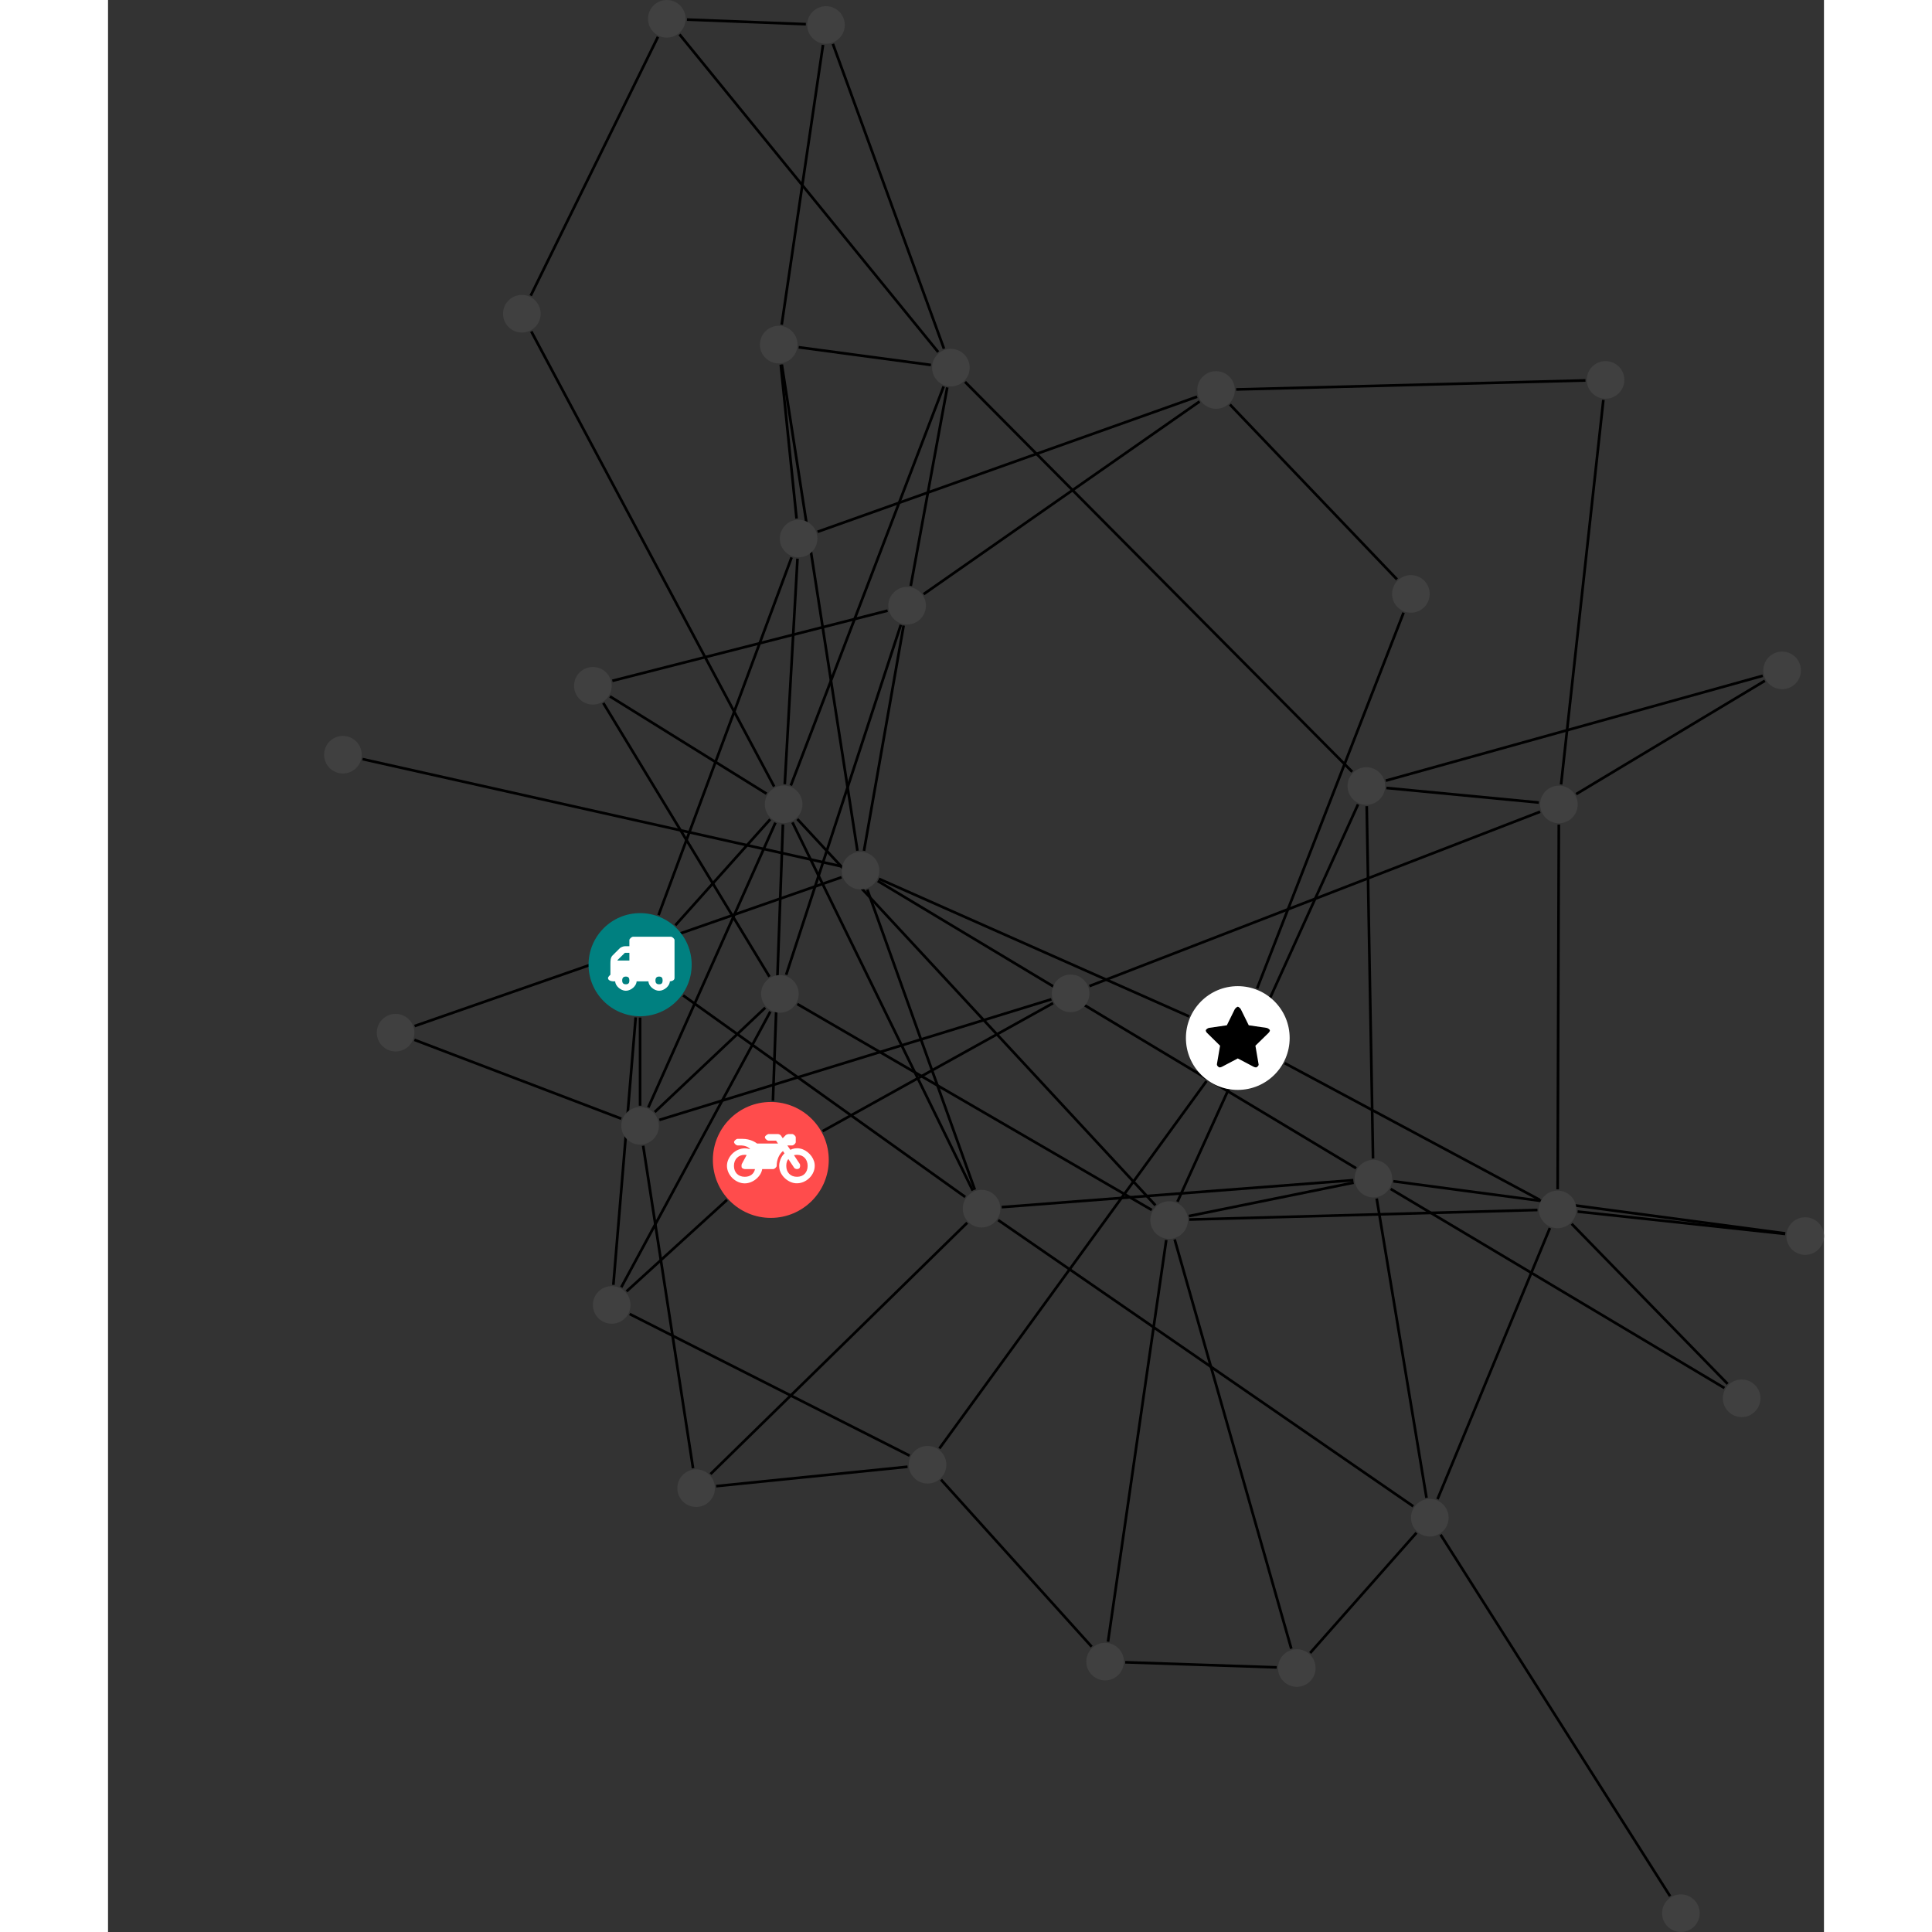<?xml version="1.0" encoding="UTF-8"?>
<svg xmlns="http://www.w3.org/2000/svg" xmlns:xlink="http://www.w3.org/1999/xlink" width="289.576pt" height="289.576pt" viewBox="-32.385 0.000 257.192 289.576" version="1.1">
<rect x="-32.385" y="0.000" width="257.192" height="289.576" fill="#333333" stroke="none"/>
<defs>
<g>
<symbol overflow="visible" id="glyph0-0">
<path style="stroke:none;" d="M 1.422 -0.75 L 1.422 -7.922 L 3.562 -7.922 L 3.562 -0.891 L 1.422 -0.891 Z M 0.625 0 L 4.531 0 L 4.531 -8.812 L 0.438 -8.812 L 0.438 0 Z M 0.625 0 "/>
</symbol>
<symbol overflow="visible" id="glyph0-1">
<path style="stroke:none;" d="M 3.375 -0.844 C 3.375 -0.453 3.234 -0.266 2.844 -0.266 C 2.469 -0.266 2.297 -0.453 2.297 -0.844 C 2.297 -1.219 2.469 -1.422 2.844 -1.422 C 3.234 -1.422 3.375 -1.219 3.375 -0.844 Z M 1.594 -3.688 L 1.594 -3.859 C 1.594 -3.875 1.578 -3.875 1.594 -3.891 L 2.688 -4.969 C 2.703 -5 2.656 -4.984 2.688 -4.984 L 3.375 -4.984 L 3.375 -3.828 L 1.594 -3.828 Z M 8.359 -0.844 C 8.359 -0.453 8.219 -0.266 7.828 -0.266 C 7.453 -0.266 7.281 -0.453 7.281 -0.844 C 7.281 -1.219 7.453 -1.422 7.828 -1.422 C 8.219 -1.422 8.359 -1.219 8.359 -0.844 Z M 10.141 -6.891 C 10.141 -7.094 9.812 -7.391 9.609 -7.391 L 3.922 -7.391 C 3.719 -7.391 3.375 -7.094 3.375 -6.891 L 3.375 -5.969 L 2.672 -5.969 C 2.469 -5.969 2.078 -5.812 1.938 -5.672 L 0.844 -4.578 C 0.531 -4.266 0.531 -3.734 0.531 -3.328 L 0.531 -1.688 C 0.516 -1.688 0.172 -1.391 0.172 -1.203 C 0.172 -0.781 0.781 -0.703 1.062 -0.703 L 1.25 -0.703 C 1.25 -0.047 2.062 0.703 2.844 0.703 C 3.641 0.703 4.453 -0.047 4.453 -0.703 L 6.234 -0.703 C 6.234 -0.047 7.047 0.703 7.828 0.703 C 8.625 0.703 9.438 -0.047 9.438 -0.703 C 9.547 -0.703 10.141 -0.781 10.141 -1.203 Z M 10.141 -6.891 "/>
</symbol>
<symbol overflow="visible" id="glyph0-2">
<path style="stroke:none;" d="M 12.969 -2.906 C 12.844 -3.984 11.859 -5.016 10.781 -5.219 C 10.234 -5.328 9.703 -5.219 9.328 -5.031 L 8.875 -5.688 L 9.609 -5.688 C 9.812 -5.688 10.141 -5.984 10.141 -6.188 L 10.141 -6.891 C 10.141 -7.094 9.812 -7.391 9.609 -7.391 L 9.047 -7.391 C 8.969 -7.391 8.734 -7.312 8.656 -7.25 L 8.188 -6.766 L 7.891 -7.203 C 7.828 -7.281 7.594 -7.391 7.484 -7.391 L 6.078 -7.391 C 5.906 -7.391 5.547 -7.125 5.516 -6.953 C 5.484 -6.734 5.828 -6.406 6.047 -6.406 L 7.188 -6.406 L 7.484 -5.969 L 4.344 -5.969 C 4.141 -6.125 3.375 -6.672 2.141 -6.672 L 1.422 -6.672 C 1.219 -6.672 0.891 -6.375 0.891 -6.188 C 0.891 -5.984 1.219 -5.688 1.422 -5.688 L 1.781 -5.688 C 2.484 -5.688 2.906 -5.516 3.281 -5.188 L 3.25 -5.141 C 3.078 -5.188 2.797 -5.25 2.5 -5.25 C 1.109 -5.25 -0.172 -4 -0.172 -2.625 C -0.172 -1.25 1.109 0 2.5 0 C 3.75 0 4.953 -1.062 5.109 -2.141 L 6.766 -2.141 C 6.969 -2.141 7.281 -2.438 7.281 -2.625 C 7.281 -3.609 7.688 -4.391 8.219 -4.844 L 8.453 -4.5 C 7.969 -4.062 7.578 -3.203 7.672 -2.359 C 7.781 -1.172 8.969 -0.094 10.141 -0.016 C 11.703 0.094 13.156 -1.344 12.969 -2.906 Z M 2.5 -0.984 C 1.516 -0.984 0.875 -1.641 0.875 -2.625 C 0.875 -3.594 1.516 -4.281 2.5 -4.281 C 2.672 -4.281 2.844 -4.234 2.781 -4.25 L 2.047 -2.891 C 2 -2.781 2 -2.469 2.047 -2.359 C 2.125 -2.25 2.375 -2.141 2.5 -2.141 L 4.031 -2.141 C 3.891 -1.453 3.344 -0.984 2.5 -0.984 Z M 10.328 -0.984 C 9.344 -0.984 8.719 -1.641 8.719 -2.625 C 8.719 -3.109 8.859 -3.469 9.031 -3.641 L 9.906 -2.328 C 9.969 -2.219 10.203 -2.141 10.328 -2.141 C 10.391 -2.141 10.594 -2.188 10.641 -2.234 C 10.812 -2.344 10.844 -2.75 10.734 -2.922 L 9.875 -4.219 C 9.859 -4.219 10.094 -4.281 10.328 -4.281 C 11.297 -4.281 11.922 -3.594 11.922 -2.625 C 11.922 -1.641 11.297 -0.984 10.328 -0.984 Z M 10.328 -0.984 "/>
</symbol>
<symbol overflow="visible" id="glyph0-3">
<path style="stroke:none;" d="M 9.438 -5.078 C 9.438 -5.25 9.078 -5.453 8.938 -5.469 L 6.266 -5.859 L 5.078 -8.266 C 5.031 -8.375 4.75 -8.641 4.625 -8.641 C 4.5 -8.641 4.234 -8.375 4.172 -8.266 L 2.984 -5.859 L 0.312 -5.469 C 0.172 -5.453 -0.172 -5.25 -0.172 -5.078 C -0.172 -4.969 -0.062 -4.781 0.016 -4.719 L 1.969 -2.797 L 1.5 -0.062 C 1.5 -0.016 1.5 0.016 1.5 0.047 C 1.5 0.203 1.75 0.453 1.906 0.453 C 1.984 0.453 2.188 0.406 2.25 0.359 L 4.625 -0.891 L 7 0.359 C 7.062 0.406 7.266 0.453 7.344 0.453 C 7.5 0.453 7.75 0.203 7.75 0.047 C 7.75 0.016 7.75 -0.016 7.734 -0.062 L 7.266 -2.797 L 9.234 -4.719 C 9.297 -4.781 9.438 -4.969 9.438 -5.078 Z M 9.438 -5.078 "/>
</symbol>
</g>
<clipPath id="clip1">
  <path d="M 161 224 L 208 224 L 208 289.574 L 161 289.574 Z M 161 224 "/>
</clipPath>
<clipPath id="clip2">
  <path d="M 182 175 L 224.809 175 L 224.809 191 L 182 191 Z M 182 175 "/>
</clipPath>
<clipPath id="clip3">
  <path d="M 154 171 L 224.809 171 L 224.809 191 L 154 191 Z M 154 171 "/>
</clipPath>
<clipPath id="clip4">
  <path d="M 200 283 L 207 283 L 207 289.574 L 200 289.574 Z M 200 283 "/>
</clipPath>
<clipPath id="clip5">
  <path d="M 219 182 L 224.809 182 L 224.809 189 L 219 189 Z M 219 182 "/>
</clipPath>
</defs>
<g id="surface1">
<path style="fill:none;stroke-width:0.399;stroke-linecap:butt;stroke-linejoin:miter;stroke:rgb(0%,0%,0%);stroke-opacity:1;stroke-miterlimit:10;" d="M -0.001 -7.928 L -0.001 -21.135 " transform="matrix(1,0,0,-1,47.364,144.592)"/>
<path style="fill:none;stroke-width:0.399;stroke-linecap:butt;stroke-linejoin:miter;stroke:rgb(0%,0%,0%);stroke-opacity:1;stroke-miterlimit:10;" d="M 5.288 5.908 L 19.499 21.787 " transform="matrix(1,0,0,-1,47.364,144.592)"/>
<path style="fill:none;stroke-width:0.399;stroke-linecap:butt;stroke-linejoin:miter;stroke:rgb(0%,0%,0%);stroke-opacity:1;stroke-miterlimit:10;" d="M -0.661 -7.9 L -4.009 -47.99 " transform="matrix(1,0,0,-1,47.364,144.592)"/>
<path style="fill:none;stroke-width:0.399;stroke-linecap:butt;stroke-linejoin:miter;stroke:rgb(0%,0%,0%);stroke-opacity:1;stroke-miterlimit:10;" d="M 6.452 -4.607 L 48.73 -34.814 " transform="matrix(1,0,0,-1,47.364,144.592)"/>
<path style="fill:none;stroke-width:0.399;stroke-linecap:butt;stroke-linejoin:miter;stroke:rgb(0%,0%,0%);stroke-opacity:1;stroke-miterlimit:10;" d="M 2.765 7.432 L 22.706 61.045 " transform="matrix(1,0,0,-1,47.364,144.592)"/>
<path style="fill:none;stroke-width:0.399;stroke-linecap:butt;stroke-linejoin:miter;stroke:rgb(0%,0%,0%);stroke-opacity:1;stroke-miterlimit:10;" d="M 35.796 12.873 L 82.292 -7.756 " transform="matrix(1,0,0,-1,47.364,144.592)"/>
<path style="fill:none;stroke-width:0.399;stroke-linecap:butt;stroke-linejoin:miter;stroke:rgb(0%,0%,0%);stroke-opacity:1;stroke-miterlimit:10;" d="M 30.187 13.104 L -33.798 -9.197 " transform="matrix(1,0,0,-1,47.364,144.592)"/>
<path style="fill:none;stroke-width:0.399;stroke-linecap:butt;stroke-linejoin:miter;stroke:rgb(0%,0%,0%);stroke-opacity:1;stroke-miterlimit:10;" d="M 30.093 14.756 L -41.602 30.815 " transform="matrix(1,0,0,-1,47.364,144.592)"/>
<path style="fill:none;stroke-width:0.399;stroke-linecap:butt;stroke-linejoin:miter;stroke:rgb(0%,0%,0%);stroke-opacity:1;stroke-miterlimit:10;" d="M 32.574 17.08 L 21.241 89.959 " transform="matrix(1,0,0,-1,47.364,144.592)"/>
<path style="fill:none;stroke-width:0.399;stroke-linecap:butt;stroke-linejoin:miter;stroke:rgb(0%,0%,0%);stroke-opacity:1;stroke-miterlimit:10;" d="M 35.624 12.545 L 107.32 -30.513 " transform="matrix(1,0,0,-1,47.364,144.592)"/>
<path style="fill:none;stroke-width:0.399;stroke-linecap:butt;stroke-linejoin:miter;stroke:rgb(0%,0%,0%);stroke-opacity:1;stroke-miterlimit:10;" d="M 33.558 17.069 L 39.499 50.838 " transform="matrix(1,0,0,-1,47.364,144.592)"/>
<path style="fill:none;stroke-width:0.399;stroke-linecap:butt;stroke-linejoin:miter;stroke:rgb(0%,0%,0%);stroke-opacity:1;stroke-miterlimit:10;" d="M 34.054 11.256 L 50.167 -33.724 " transform="matrix(1,0,0,-1,47.364,144.592)"/>
<path style="fill:none;stroke-width:0.399;stroke-linecap:butt;stroke-linejoin:miter;stroke:rgb(0%,0%,0%);stroke-opacity:1;stroke-miterlimit:10;" d="M 119.523 -80.103 L 136.363 -39.471 " transform="matrix(1,0,0,-1,47.364,144.592)"/>
<path style="fill:none;stroke-width:0.399;stroke-linecap:butt;stroke-linejoin:miter;stroke:rgb(0%,0%,0%);stroke-opacity:1;stroke-miterlimit:10;" d="M 117.87 -79.912 L 110.402 -35.045 " transform="matrix(1,0,0,-1,47.364,144.592)"/>
<path style="fill:none;stroke-width:0.399;stroke-linecap:butt;stroke-linejoin:miter;stroke:rgb(0%,0%,0%);stroke-opacity:1;stroke-miterlimit:10;" d="M 116.366 -85.15 L 100.429 -103.162 " transform="matrix(1,0,0,-1,47.364,144.592)"/>
<path style="fill:none;stroke-width:0.399;stroke-linecap:butt;stroke-linejoin:miter;stroke:rgb(0%,0%,0%);stroke-opacity:1;stroke-miterlimit:10;" d="M 115.882 -81.178 L 53.671 -38.279 " transform="matrix(1,0,0,-1,47.364,144.592)"/>
<g clip-path="url(#clip1)" clip-rule="nonzero">
<path style="fill:none;stroke-width:0.399;stroke-linecap:butt;stroke-linejoin:miter;stroke:rgb(0%,0%,0%);stroke-opacity:1;stroke-miterlimit:10;" d="M 119.984 -85.435 L 154.382 -139.619 " transform="matrix(1,0,0,-1,47.364,144.592)"/>
</g>
<path style="fill:none;stroke-width:0.399;stroke-linecap:butt;stroke-linejoin:miter;stroke:rgb(0%,0%,0%);stroke-opacity:1;stroke-miterlimit:10;" d="M 19.909 -20.385 L 21.406 21.022 " transform="matrix(1,0,0,-1,47.364,144.592)"/>
<path style="fill:none;stroke-width:0.399;stroke-linecap:butt;stroke-linejoin:miter;stroke:rgb(0%,0%,0%);stroke-opacity:1;stroke-miterlimit:10;" d="M 13.023 -35.252 L -2.028 -48.963 " transform="matrix(1,0,0,-1,47.364,144.592)"/>
<path style="fill:none;stroke-width:0.399;stroke-linecap:butt;stroke-linejoin:miter;stroke:rgb(0%,0%,0%);stroke-opacity:1;stroke-miterlimit:10;" d="M 27.359 -24.947 L 61.894 -5.763 " transform="matrix(1,0,0,-1,47.364,144.592)"/>
<path style="fill:none;stroke-width:0.399;stroke-linecap:butt;stroke-linejoin:miter;stroke:rgb(0%,0%,0%);stroke-opacity:1;stroke-miterlimit:10;" d="M -16.305 94.904 L 20.093 26.701 " transform="matrix(1,0,0,-1,47.364,144.592)"/>
<path style="fill:none;stroke-width:0.399;stroke-linecap:butt;stroke-linejoin:miter;stroke:rgb(0%,0%,0%);stroke-opacity:1;stroke-miterlimit:10;" d="M -16.395 100.276 L 2.675 139.069 " transform="matrix(1,0,0,-1,47.364,144.592)"/>
<path style="fill:none;stroke-width:0.399;stroke-linecap:butt;stroke-linejoin:miter;stroke:rgb(0%,0%,0%);stroke-opacity:1;stroke-miterlimit:10;" d="M 134.859 -35.256 L 96.613 -14.76 " transform="matrix(1,0,0,-1,47.364,144.592)"/>
<path style="fill:none;stroke-width:0.399;stroke-linecap:butt;stroke-linejoin:miter;stroke:rgb(0%,0%,0%);stroke-opacity:1;stroke-miterlimit:10;" d="M 139.624 -38.842 L 163.003 -62.83 " transform="matrix(1,0,0,-1,47.364,144.592)"/>
<path style="fill:none;stroke-width:0.399;stroke-linecap:butt;stroke-linejoin:miter;stroke:rgb(0%,0%,0%);stroke-opacity:1;stroke-miterlimit:10;" d="M 134.499 -36.763 L 82.312 -38.197 " transform="matrix(1,0,0,-1,47.364,144.592)"/>
<g clip-path="url(#clip2)" clip-rule="nonzero">
<path style="fill:none;stroke-width:0.399;stroke-linecap:butt;stroke-linejoin:miter;stroke:rgb(0%,0%,0%);stroke-opacity:1;stroke-miterlimit:10;" d="M 140.519 -37.006 L 171.628 -40.353 " transform="matrix(1,0,0,-1,47.364,144.592)"/>
</g>
<path style="fill:none;stroke-width:0.399;stroke-linecap:butt;stroke-linejoin:miter;stroke:rgb(0%,0%,0%);stroke-opacity:1;stroke-miterlimit:10;" d="M 137.527 -33.666 L 137.702 20.998 " transform="matrix(1,0,0,-1,47.364,144.592)"/>
<path style="fill:none;stroke-width:0.399;stroke-linecap:butt;stroke-linejoin:miter;stroke:rgb(0%,0%,0%);stroke-opacity:1;stroke-miterlimit:10;" d="M -2.821 -23.08 L -33.829 -11.263 " transform="matrix(1,0,0,-1,47.364,144.592)"/>
<path style="fill:none;stroke-width:0.399;stroke-linecap:butt;stroke-linejoin:miter;stroke:rgb(0%,0%,0%);stroke-opacity:1;stroke-miterlimit:10;" d="M 0.46 -27.135 L 7.937 -75.478 " transform="matrix(1,0,0,-1,47.364,144.592)"/>
<path style="fill:none;stroke-width:0.399;stroke-linecap:butt;stroke-linejoin:miter;stroke:rgb(0%,0%,0%);stroke-opacity:1;stroke-miterlimit:10;" d="M 1.23 -21.396 L 20.284 21.283 " transform="matrix(1,0,0,-1,47.364,144.592)"/>
<path style="fill:none;stroke-width:0.399;stroke-linecap:butt;stroke-linejoin:miter;stroke:rgb(0%,0%,0%);stroke-opacity:1;stroke-miterlimit:10;" d="M 2.886 -23.267 L 61.648 -5.185 " transform="matrix(1,0,0,-1,47.364,144.592)"/>
<path style="fill:none;stroke-width:0.399;stroke-linecap:butt;stroke-linejoin:miter;stroke:rgb(0%,0%,0%);stroke-opacity:1;stroke-miterlimit:10;" d="M 2.195 -22.084 L 18.757 -6.451 " transform="matrix(1,0,0,-1,47.364,144.592)"/>
<path style="fill:none;stroke-width:0.399;stroke-linecap:butt;stroke-linejoin:miter;stroke:rgb(0%,0%,0%);stroke-opacity:1;stroke-miterlimit:10;" d="M 92.48 -3.56 L 114.433 52.764 " transform="matrix(1,0,0,-1,47.364,144.592)"/>
<path style="fill:none;stroke-width:0.399;stroke-linecap:butt;stroke-linejoin:miter;stroke:rgb(0%,0%,0%);stroke-opacity:1;stroke-miterlimit:10;" d="M 84.894 -17.443 L 44.859 -72.51 " transform="matrix(1,0,0,-1,47.364,144.592)"/>
<path style="fill:none;stroke-width:0.399;stroke-linecap:butt;stroke-linejoin:miter;stroke:rgb(0%,0%,0%);stroke-opacity:1;stroke-miterlimit:10;" d="M -4.52 40.213 L 18.948 25.631 " transform="matrix(1,0,0,-1,47.364,144.592)"/>
<path style="fill:none;stroke-width:0.399;stroke-linecap:butt;stroke-linejoin:miter;stroke:rgb(0%,0%,0%);stroke-opacity:1;stroke-miterlimit:10;" d="M -4.157 42.549 L 37.097 53.065 " transform="matrix(1,0,0,-1,47.364,144.592)"/>
<path style="fill:none;stroke-width:0.399;stroke-linecap:butt;stroke-linejoin:miter;stroke:rgb(0%,0%,0%);stroke-opacity:1;stroke-miterlimit:10;" d="M -5.516 39.225 L 19.386 -1.799 " transform="matrix(1,0,0,-1,47.364,144.592)"/>
<path style="fill:none;stroke-width:0.399;stroke-linecap:butt;stroke-linejoin:miter;stroke:rgb(0%,0%,0%);stroke-opacity:1;stroke-miterlimit:10;" d="M 10.554 -76.349 L 49.031 -38.678 " transform="matrix(1,0,0,-1,47.364,144.592)"/>
<path style="fill:none;stroke-width:0.399;stroke-linecap:butt;stroke-linejoin:miter;stroke:rgb(0%,0%,0%);stroke-opacity:1;stroke-miterlimit:10;" d="M 11.402 -78.158 L 40.085 -75.252 " transform="matrix(1,0,0,-1,47.364,144.592)"/>
<path style="fill:none;stroke-width:0.399;stroke-linecap:butt;stroke-linejoin:miter;stroke:rgb(0%,0%,0%);stroke-opacity:1;stroke-miterlimit:10;" d="M 89.343 86.221 L 141.691 87.572 " transform="matrix(1,0,0,-1,47.364,144.592)"/>
<path style="fill:none;stroke-width:0.399;stroke-linecap:butt;stroke-linejoin:miter;stroke:rgb(0%,0%,0%);stroke-opacity:1;stroke-miterlimit:10;" d="M 88.409 83.959 L 113.445 57.756 " transform="matrix(1,0,0,-1,47.364,144.592)"/>
<path style="fill:none;stroke-width:0.399;stroke-linecap:butt;stroke-linejoin:miter;stroke:rgb(0%,0%,0%);stroke-opacity:1;stroke-miterlimit:10;" d="M 83.855 84.416 L 42.495 55.537 " transform="matrix(1,0,0,-1,47.364,144.592)"/>
<path style="fill:none;stroke-width:0.399;stroke-linecap:butt;stroke-linejoin:miter;stroke:rgb(0%,0%,0%);stroke-opacity:1;stroke-miterlimit:10;" d="M 83.484 85.131 L 26.601 64.885 " transform="matrix(1,0,0,-1,47.364,144.592)"/>
<path style="fill:none;stroke-width:0.399;stroke-linecap:butt;stroke-linejoin:miter;stroke:rgb(0%,0%,0%);stroke-opacity:1;stroke-miterlimit:10;" d="M 106.73 28.916 L 48.706 87.35 " transform="matrix(1,0,0,-1,47.364,144.592)"/>
<path style="fill:none;stroke-width:0.399;stroke-linecap:butt;stroke-linejoin:miter;stroke:rgb(0%,0%,0%);stroke-opacity:1;stroke-miterlimit:10;" d="M 107.609 24.029 L 80.542 -35.529 " transform="matrix(1,0,0,-1,47.364,144.592)"/>
<path style="fill:none;stroke-width:0.399;stroke-linecap:butt;stroke-linejoin:miter;stroke:rgb(0%,0%,0%);stroke-opacity:1;stroke-miterlimit:10;" d="M 108.909 23.76 L 109.855 -29.049 " transform="matrix(1,0,0,-1,47.364,144.592)"/>
<path style="fill:none;stroke-width:0.399;stroke-linecap:butt;stroke-linejoin:miter;stroke:rgb(0%,0%,0%);stroke-opacity:1;stroke-miterlimit:10;" d="M 111.863 26.49 L 134.71 24.303 " transform="matrix(1,0,0,-1,47.364,144.592)"/>
<path style="fill:none;stroke-width:0.399;stroke-linecap:butt;stroke-linejoin:miter;stroke:rgb(0%,0%,0%);stroke-opacity:1;stroke-miterlimit:10;" d="M 111.765 27.584 L 168.265 43.303 " transform="matrix(1,0,0,-1,47.364,144.592)"/>
<path style="fill:none;stroke-width:0.399;stroke-linecap:butt;stroke-linejoin:miter;stroke:rgb(0%,0%,0%);stroke-opacity:1;stroke-miterlimit:10;" d="M 22.593 26.858 L 45.499 86.67 " transform="matrix(1,0,0,-1,47.364,144.592)"/>
<path style="fill:none;stroke-width:0.399;stroke-linecap:butt;stroke-linejoin:miter;stroke:rgb(0%,0%,0%);stroke-opacity:1;stroke-miterlimit:10;" d="M 23.566 21.826 L 77.241 -36.064 " transform="matrix(1,0,0,-1,47.364,144.592)"/>
<path style="fill:none;stroke-width:0.399;stroke-linecap:butt;stroke-linejoin:miter;stroke:rgb(0%,0%,0%);stroke-opacity:1;stroke-miterlimit:10;" d="M 22.839 21.326 L 49.859 -33.857 " transform="matrix(1,0,0,-1,47.364,144.592)"/>
<path style="fill:none;stroke-width:0.399;stroke-linecap:butt;stroke-linejoin:miter;stroke:rgb(0%,0%,0%);stroke-opacity:1;stroke-miterlimit:10;" d="M 21.683 27.049 L 23.589 60.862 " transform="matrix(1,0,0,-1,47.364,144.592)"/>
<path style="fill:none;stroke-width:0.399;stroke-linecap:butt;stroke-linejoin:miter;stroke:rgb(0%,0%,0%);stroke-opacity:1;stroke-miterlimit:10;" d="M 144.378 84.651 L 138.042 27.014 " transform="matrix(1,0,0,-1,47.364,144.592)"/>
<path style="fill:none;stroke-width:0.399;stroke-linecap:butt;stroke-linejoin:miter;stroke:rgb(0%,0%,0%);stroke-opacity:1;stroke-miterlimit:10;" d="M 43.589 89.889 L 23.769 92.541 " transform="matrix(1,0,0,-1,47.364,144.592)"/>
<path style="fill:none;stroke-width:0.399;stroke-linecap:butt;stroke-linejoin:miter;stroke:rgb(0%,0%,0%);stroke-opacity:1;stroke-miterlimit:10;" d="M 46.034 86.522 L 40.566 56.776 " transform="matrix(1,0,0,-1,47.364,144.592)"/>
<path style="fill:none;stroke-width:0.399;stroke-linecap:butt;stroke-linejoin:miter;stroke:rgb(0%,0%,0%);stroke-opacity:1;stroke-miterlimit:10;" d="M 45.546 92.326 L 28.894 138.014 " transform="matrix(1,0,0,-1,47.364,144.592)"/>
<path style="fill:none;stroke-width:0.399;stroke-linecap:butt;stroke-linejoin:miter;stroke:rgb(0%,0%,0%);stroke-opacity:1;stroke-miterlimit:10;" d="M 44.675 91.83 L 5.909 139.436 " transform="matrix(1,0,0,-1,47.364,144.592)"/>
<path style="fill:none;stroke-width:0.399;stroke-linecap:butt;stroke-linejoin:miter;stroke:rgb(0%,0%,0%);stroke-opacity:1;stroke-miterlimit:10;" d="M 162.519 -63.447 L 112.499 -33.611 " transform="matrix(1,0,0,-1,47.364,144.592)"/>
<path style="fill:none;stroke-width:0.399;stroke-linecap:butt;stroke-linejoin:miter;stroke:rgb(0%,0%,0%);stroke-opacity:1;stroke-miterlimit:10;" d="M 21.085 89.94 L 23.452 66.873 " transform="matrix(1,0,0,-1,47.364,144.592)"/>
<path style="fill:none;stroke-width:0.399;stroke-linecap:butt;stroke-linejoin:miter;stroke:rgb(0%,0%,0%);stroke-opacity:1;stroke-miterlimit:10;" d="M 21.222 95.928 L 27.417 137.865 " transform="matrix(1,0,0,-1,47.364,144.592)"/>
<path style="fill:none;stroke-width:0.399;stroke-linecap:butt;stroke-linejoin:miter;stroke:rgb(0%,0%,0%);stroke-opacity:1;stroke-miterlimit:10;" d="M 82.253 -37.678 L 106.952 -32.666 " transform="matrix(1,0,0,-1,47.364,144.592)"/>
<path style="fill:none;stroke-width:0.399;stroke-linecap:butt;stroke-linejoin:miter;stroke:rgb(0%,0%,0%);stroke-opacity:1;stroke-miterlimit:10;" d="M 80.12 -41.181 L 97.605 -102.521 " transform="matrix(1,0,0,-1,47.364,144.592)"/>
<path style="fill:none;stroke-width:0.399;stroke-linecap:butt;stroke-linejoin:miter;stroke:rgb(0%,0%,0%);stroke-opacity:1;stroke-miterlimit:10;" d="M 78.863 -41.263 L 70.132 -101.471 " transform="matrix(1,0,0,-1,47.364,144.592)"/>
<path style="fill:none;stroke-width:0.399;stroke-linecap:butt;stroke-linejoin:miter;stroke:rgb(0%,0%,0%);stroke-opacity:1;stroke-miterlimit:10;" d="M 76.687 -36.763 L 23.562 -5.896 " transform="matrix(1,0,0,-1,47.364,144.592)"/>
<path style="fill:none;stroke-width:0.399;stroke-linecap:butt;stroke-linejoin:miter;stroke:rgb(0%,0%,0%);stroke-opacity:1;stroke-miterlimit:10;" d="M 106.898 -32.299 L 54.195 -36.338 " transform="matrix(1,0,0,-1,47.364,144.592)"/>
<g clip-path="url(#clip3)" clip-rule="nonzero">
<path style="fill:none;stroke-width:0.399;stroke-linecap:butt;stroke-linejoin:miter;stroke:rgb(0%,0%,0%);stroke-opacity:1;stroke-miterlimit:10;" d="M 112.898 -32.463 L 171.636 -40.275 " transform="matrix(1,0,0,-1,47.364,144.592)"/>
</g>
<path style="fill:none;stroke-width:0.399;stroke-linecap:butt;stroke-linejoin:miter;stroke:rgb(0%,0%,0%);stroke-opacity:1;stroke-miterlimit:10;" d="M 95.413 -105.322 L 72.714 -104.556 " transform="matrix(1,0,0,-1,47.364,144.592)"/>
<path style="fill:none;stroke-width:0.399;stroke-linecap:butt;stroke-linejoin:miter;stroke:rgb(0%,0%,0%);stroke-opacity:1;stroke-miterlimit:10;" d="M 67.679 -102.217 L 45.105 -77.189 " transform="matrix(1,0,0,-1,47.364,144.592)"/>
<path style="fill:none;stroke-width:0.399;stroke-linecap:butt;stroke-linejoin:miter;stroke:rgb(0%,0%,0%);stroke-opacity:1;stroke-miterlimit:10;" d="M -1.563 -52.357 L 40.394 -73.588 " transform="matrix(1,0,0,-1,47.364,144.592)"/>
<path style="fill:none;stroke-width:0.399;stroke-linecap:butt;stroke-linejoin:miter;stroke:rgb(0%,0%,0%);stroke-opacity:1;stroke-miterlimit:10;" d="M -2.821 -48.342 L 19.519 -7.033 " transform="matrix(1,0,0,-1,47.364,144.592)"/>
<path style="fill:none;stroke-width:0.399;stroke-linecap:butt;stroke-linejoin:miter;stroke:rgb(0%,0%,0%);stroke-opacity:1;stroke-miterlimit:10;" d="M 39.081 50.94 L 21.894 -1.51 " transform="matrix(1,0,0,-1,47.364,144.592)"/>
<path style="fill:none;stroke-width:0.399;stroke-linecap:butt;stroke-linejoin:miter;stroke:rgb(0%,0%,0%);stroke-opacity:1;stroke-miterlimit:10;" d="M 24.843 140.967 L 7.023 141.658 " transform="matrix(1,0,0,-1,47.364,144.592)"/>
<path style="fill:none;stroke-width:0.399;stroke-linecap:butt;stroke-linejoin:miter;stroke:rgb(0%,0%,0%);stroke-opacity:1;stroke-miterlimit:10;" d="M 67.347 -3.209 L 134.898 22.928 " transform="matrix(1,0,0,-1,47.364,144.592)"/>
<path style="fill:none;stroke-width:0.399;stroke-linecap:butt;stroke-linejoin:miter;stroke:rgb(0%,0%,0%);stroke-opacity:1;stroke-miterlimit:10;" d="M 140.3 25.569 L 168.585 42.557 " transform="matrix(1,0,0,-1,47.364,144.592)"/>
<path style=" stroke:none;fill-rule:nonzero;fill:rgb(0%,50%,50%);fill-opacity:1;" d="M 55.094 144.594 C 55.094 140.324 51.633 136.863 47.363 136.863 C 43.094 136.863 39.637 140.324 39.637 144.594 C 39.637 148.859 43.094 152.32 47.363 152.32 C 51.633 152.32 55.094 148.859 55.094 144.594 Z M 55.094 144.594 "/>
<g style="fill:rgb(100%,100%,100%);fill-opacity:1;">
  <use xlink:href="#glyph0-1" x="42.383" y="147.795"/>
</g>
<path style=" stroke:none;fill-rule:nonzero;fill:rgb(25%,25%,25%);fill-opacity:1;" d="M 83.219 130.492 C 83.219 128.938 81.957 127.676 80.402 127.676 C 78.844 127.676 77.582 128.938 77.582 130.492 C 77.582 132.051 78.844 133.312 80.402 133.312 C 81.957 133.312 83.219 132.051 83.219 130.492 Z M 83.219 130.492 "/>
<path style=" stroke:none;fill-rule:nonzero;fill:rgb(25%,25%,25%);fill-opacity:1;" d="M 168.547 227.48 C 168.547 225.922 167.285 224.66 165.73 224.66 C 164.172 224.66 162.91 225.922 162.91 227.48 C 162.91 229.035 164.172 230.297 165.73 230.297 C 167.285 230.297 168.547 229.035 168.547 227.48 Z M 168.547 227.48 "/>
<path style=" stroke:none;fill-rule:nonzero;fill:rgb(100%,29.999%,29.999%);fill-opacity:1;" d="M 75.641 173.855 C 75.641 169.059 71.754 165.168 66.953 165.168 C 62.156 165.168 58.27 169.059 58.27 173.855 C 58.27 178.652 62.156 182.543 66.953 182.543 C 71.754 182.543 75.641 178.652 75.641 173.855 Z M 75.641 173.855 "/>
<g style="fill:rgb(100%,100%,100%);fill-opacity:1;">
  <use xlink:href="#glyph0-2" x="60.554" y="177.368"/>
</g>
<path style=" stroke:none;fill-rule:nonzero;fill:rgb(25%,25%,25%);fill-opacity:1;" d="M 32.457 47.023 C 32.457 45.469 31.195 44.207 29.637 44.207 C 28.082 44.207 26.82 45.469 26.82 47.023 C 26.82 48.582 28.082 49.844 29.637 49.844 C 31.195 49.844 32.457 48.582 32.457 47.023 Z M 32.457 47.023 "/>
<path style=" stroke:none;fill-rule:nonzero;fill:rgb(25%,25%,25%);fill-opacity:1;" d="M 187.699 181.273 C 187.699 179.715 186.438 178.453 184.879 178.453 C 183.324 178.453 182.062 179.715 182.062 181.273 C 182.062 182.828 183.324 184.09 184.879 184.09 C 186.438 184.09 187.699 182.828 187.699 181.273 Z M 187.699 181.273 "/>
<path style=" stroke:none;fill-rule:nonzero;fill:rgb(25%,25%,25%);fill-opacity:1;" d="M 50.184 168.746 C 50.184 167.188 48.922 165.926 47.363 165.926 C 45.809 165.926 44.547 167.188 44.547 168.746 C 44.547 170.301 45.809 171.562 47.363 171.562 C 48.922 171.562 50.184 170.301 50.184 168.746 Z M 50.184 168.746 "/>
<path style=" stroke:none;fill-rule:nonzero;fill:rgb(100%,100%,100%);fill-opacity:1;" d="M 144.723 155.582 C 144.723 151.289 141.242 147.809 136.945 147.809 C 132.652 147.809 129.172 151.289 129.172 155.582 C 129.172 159.879 132.652 163.359 136.945 163.359 C 141.242 163.359 144.723 159.879 144.723 155.582 Z M 144.723 155.582 "/>
<g style="fill:rgb(0%,0%,0%);fill-opacity:1;">
  <use xlink:href="#glyph0-3" x="132.324" y="159.533"/>
</g>
<path style=" stroke:none;fill-rule:nonzero;fill:rgb(25%,25%,25%);fill-opacity:1;" d="M 13.535 154.781 C 13.535 153.227 12.273 151.965 10.719 151.965 C 9.16 151.965 7.898 153.227 7.898 154.781 C 7.898 156.336 9.16 157.598 10.719 157.598 C 12.273 157.598 13.535 156.336 13.535 154.781 Z M 13.535 154.781 "/>
<path style=" stroke:none;fill-rule:nonzero;fill:rgb(25%,25%,25%);fill-opacity:1;" d="M 43.102 102.789 C 43.102 101.23 41.84 99.969 40.281 99.969 C 38.727 99.969 37.465 101.23 37.465 102.789 C 37.465 104.344 38.727 105.605 40.281 105.605 C 41.84 105.605 43.102 104.344 43.102 102.789 Z M 43.102 102.789 "/>
<path style=" stroke:none;fill-rule:nonzero;fill:rgb(25%,25%,25%);fill-opacity:1;" d="M 58.582 223.051 C 58.582 221.496 57.32 220.234 55.766 220.234 C 54.207 220.234 52.945 221.496 52.945 223.051 C 52.945 224.609 54.207 225.871 55.766 225.871 C 57.32 225.871 58.582 224.609 58.582 223.051 Z M 58.582 223.051 "/>
<path style=" stroke:none;fill-rule:nonzero;fill:rgb(25%,25%,25%);fill-opacity:1;" d="M 136.508 58.449 C 136.508 56.895 135.246 55.633 133.691 55.633 C 132.133 55.633 130.871 56.895 130.871 58.449 C 130.871 60.008 132.133 61.27 133.691 61.27 C 135.246 61.27 136.508 60.008 136.508 58.449 Z M 136.508 58.449 "/>
<path style=" stroke:none;fill-rule:nonzero;fill:rgb(25%,25%,25%);fill-opacity:1;" d="M 159.039 117.816 C 159.039 116.258 157.777 114.996 156.219 114.996 C 154.664 114.996 153.402 116.258 153.402 117.816 C 153.402 119.371 154.664 120.633 156.219 120.633 C 157.777 120.633 159.039 119.371 159.039 117.816 Z M 159.039 117.816 "/>
<path style=" stroke:none;fill-rule:nonzero;fill:rgb(25%,25%,25%);fill-opacity:1;" d="M 71.695 120.555 C 71.695 118.996 70.434 117.734 68.879 117.734 C 67.32 117.734 66.059 118.996 66.059 120.555 C 66.059 122.109 67.32 123.371 68.879 123.371 C 70.434 123.371 71.695 122.109 71.695 120.555 Z M 71.695 120.555 "/>
<path style=" stroke:none;fill-rule:nonzero;fill:rgb(25%,25%,25%);fill-opacity:1;" d="M 194.887 56.945 C 194.887 55.387 193.625 54.125 192.07 54.125 C 190.512 54.125 189.25 55.387 189.25 56.945 C 189.25 58.5 190.512 59.762 192.07 59.762 C 193.625 59.762 194.887 58.5 194.887 56.945 Z M 194.887 56.945 "/>
<path style=" stroke:none;fill-rule:nonzero;fill:rgb(25%,25%,25%);fill-opacity:1;" d="M 96.762 55.102 C 96.762 53.547 95.5 52.285 93.945 52.285 C 92.387 52.285 91.125 53.547 91.125 55.102 C 91.125 56.66 92.387 57.922 93.945 57.922 C 95.5 57.922 96.762 56.66 96.762 55.102 Z M 96.762 55.102 "/>
<path style=" stroke:none;fill-rule:nonzero;fill:rgb(25%,25%,25%);fill-opacity:1;" d="M 215.289 209.582 C 215.289 208.027 214.027 206.766 212.473 206.766 C 210.914 206.766 209.652 208.027 209.652 209.582 C 209.652 211.141 210.914 212.402 212.473 212.402 C 214.027 212.402 215.289 211.141 215.289 209.582 Z M 215.289 209.582 "/>
<path style=" stroke:none;fill-rule:nonzero;fill:rgb(25%,25%,25%);fill-opacity:1;" d="M 5.637 113.117 C 5.637 111.562 4.375 110.301 2.816 110.301 C 1.262 110.301 0 111.562 0 113.117 C 0 114.672 1.262 115.934 2.816 115.934 C 4.375 115.934 5.637 114.672 5.637 113.117 Z M 5.637 113.117 "/>
<path style=" stroke:none;fill-rule:nonzero;fill:rgb(25%,25%,25%);fill-opacity:1;" d="M 70.961 51.652 C 70.961 50.094 69.699 48.832 68.145 48.832 C 66.586 48.832 65.324 50.094 65.324 51.652 C 65.324 53.207 66.586 54.469 68.145 54.469 C 69.699 54.469 70.961 53.207 70.961 51.652 Z M 70.961 51.652 "/>
<path style=" stroke:none;fill-rule:nonzero;fill:rgb(25%,25%,25%);fill-opacity:1;" d="M 129.477 182.871 C 129.477 181.312 128.215 180.051 126.656 180.051 C 125.102 180.051 123.84 181.312 123.84 182.871 C 123.84 184.426 125.102 185.688 126.656 185.688 C 128.215 185.688 129.477 184.426 129.477 182.871 Z M 129.477 182.871 "/>
<path style=" stroke:none;fill-rule:nonzero;fill:rgb(25%,25%,25%);fill-opacity:1;" d="M 165.711 89.02 C 165.711 87.461 164.449 86.199 162.895 86.199 C 161.336 86.199 160.074 87.461 160.074 89.02 C 160.074 90.574 161.336 91.836 162.895 91.836 C 164.449 91.836 165.711 90.574 165.711 89.02 Z M 165.711 89.02 "/>
<path style=" stroke:none;fill-rule:nonzero;fill:rgb(25%,25%,25%);fill-opacity:1;" d="M 160.09 176.656 C 160.09 175.102 158.828 173.84 157.27 173.84 C 155.715 173.84 154.453 175.102 154.453 176.656 C 154.453 178.215 155.715 179.477 157.27 179.477 C 158.828 179.477 160.09 178.215 160.09 176.656 Z M 160.09 176.656 "/>
<path style=" stroke:none;fill-rule:nonzero;fill:rgb(25%,25%,25%);fill-opacity:1;" d="M 148.609 250.012 C 148.609 248.457 147.348 247.195 145.793 247.195 C 144.238 247.195 142.977 248.457 142.977 250.012 C 142.977 251.57 144.238 252.832 145.793 252.832 C 147.348 252.832 148.609 251.57 148.609 250.012 Z M 148.609 250.012 "/>
<path style=" stroke:none;fill-rule:nonzero;fill:rgb(25%,25%,25%);fill-opacity:1;" d="M 119.879 249.047 C 119.879 247.492 118.617 246.23 117.062 246.23 C 115.504 246.23 114.242 247.492 114.242 249.047 C 114.242 250.602 115.504 251.863 117.062 251.863 C 118.617 251.863 119.879 250.602 119.879 249.047 Z M 119.879 249.047 "/>
<path style=" stroke:none;fill-rule:nonzero;fill:rgb(25%,25%,25%);fill-opacity:1;" d="M 45.926 195.586 C 45.926 194.031 44.664 192.77 43.105 192.77 C 41.551 192.77 40.289 194.031 40.289 195.586 C 40.289 197.145 41.551 198.406 43.105 198.406 C 44.664 198.406 45.926 197.145 45.926 195.586 Z M 45.926 195.586 "/>
<path style=" stroke:none;fill-rule:nonzero;fill:rgb(25%,25%,25%);fill-opacity:1;" d="M 90.203 90.785 C 90.203 89.227 88.941 87.965 87.387 87.965 C 85.828 87.965 84.566 89.227 84.566 90.785 C 84.566 92.34 85.828 93.602 87.387 93.602 C 88.941 93.602 90.203 92.34 90.203 90.785 Z M 90.203 90.785 "/>
<path style=" stroke:none;fill-rule:nonzero;fill:rgb(25%,25%,25%);fill-opacity:1;" d="M 101.367 181.156 C 101.367 179.602 100.105 178.34 98.551 178.34 C 96.992 178.34 95.73 179.602 95.73 181.156 C 95.73 182.715 96.992 183.977 98.551 183.977 C 100.105 183.977 101.367 182.715 101.367 181.156 Z M 101.367 181.156 "/>
<path style=" stroke:none;fill-rule:nonzero;fill:rgb(25%,25%,25%);fill-opacity:1;" d="M 73.941 80.719 C 73.941 79.164 72.68 77.902 71.121 77.902 C 69.566 77.902 68.305 79.164 68.305 80.719 C 68.305 82.273 69.566 83.535 71.121 83.535 C 72.68 83.535 73.941 82.273 73.941 80.719 Z M 73.941 80.719 "/>
<path style=" stroke:none;fill-rule:nonzero;fill:rgb(25%,25%,25%);fill-opacity:1;" d="M 78.043 3.742 C 78.043 2.188 76.781 0.926 75.223 0.926 C 73.668 0.926 72.406 2.188 72.406 3.742 C 72.406 5.301 73.668 6.562 75.223 6.562 C 76.781 6.562 78.043 5.301 78.043 3.742 Z M 78.043 3.742 "/>
<path style=" stroke:none;fill-rule:nonzero;fill:rgb(25%,25%,25%);fill-opacity:1;" d="M 114.711 148.891 C 114.711 147.332 113.449 146.07 111.895 146.07 C 110.336 146.07 109.074 147.332 109.074 148.891 C 109.074 150.445 110.336 151.707 111.895 151.707 C 113.449 151.707 114.711 150.445 114.711 148.891 Z M 114.711 148.891 "/>
<g clip-path="url(#clip4)" clip-rule="nonzero">
<path style=" stroke:none;fill-rule:nonzero;fill:rgb(25%,25%,25%);fill-opacity:1;" d="M 206.18 286.758 C 206.18 285.203 204.918 283.941 203.363 283.941 C 201.805 283.941 200.543 285.203 200.543 286.758 C 200.543 288.312 201.805 289.574 203.363 289.574 C 204.918 289.574 206.18 288.312 206.18 286.758 Z M 206.18 286.758 "/>
</g>
<g clip-path="url(#clip5)" clip-rule="nonzero">
<path style=" stroke:none;fill-rule:nonzero;fill:rgb(25%,25%,25%);fill-opacity:1;" d="M 224.809 185.266 C 224.809 183.711 223.547 182.449 221.988 182.449 C 220.434 182.449 219.172 183.711 219.172 185.266 C 219.172 186.824 220.434 188.086 221.988 188.086 C 223.547 188.086 224.809 186.824 224.809 185.266 Z M 224.809 185.266 "/>
</g>
<path style=" stroke:none;fill-rule:nonzero;fill:rgb(25%,25%,25%);fill-opacity:1;" d="M 187.895 120.574 C 187.895 119.02 186.633 117.758 185.074 117.758 C 183.52 117.758 182.258 119.02 182.258 120.574 C 182.258 122.133 183.52 123.395 185.074 123.395 C 186.633 123.395 187.895 122.133 187.895 120.574 Z M 187.895 120.574 "/>
<path style=" stroke:none;fill-rule:nonzero;fill:rgb(25%,25%,25%);fill-opacity:1;" d="M 93.266 219.539 C 93.266 217.984 92.004 216.723 90.449 216.723 C 88.895 216.723 87.633 217.984 87.633 219.539 C 87.633 221.098 88.895 222.359 90.449 222.359 C 92.004 222.359 93.266 221.098 93.266 219.539 Z M 93.266 219.539 "/>
<path style=" stroke:none;fill-rule:nonzero;fill:rgb(25%,25%,25%);fill-opacity:1;" d="M 221.352 100.48 C 221.352 98.922 220.09 97.66 218.535 97.66 C 216.977 97.66 215.715 98.922 215.715 100.48 C 215.715 102.035 216.977 103.297 218.535 103.297 C 220.09 103.297 221.352 102.035 221.352 100.48 Z M 221.352 100.48 "/>
<path style=" stroke:none;fill-rule:nonzero;fill:rgb(25%,25%,25%);fill-opacity:1;" d="M 71.137 148.969 C 71.137 147.414 69.875 146.152 68.316 146.152 C 66.762 146.152 65.5 147.414 65.5 148.969 C 65.5 150.527 66.762 151.789 68.316 151.789 C 69.875 151.789 71.137 150.527 71.137 148.969 Z M 71.137 148.969 "/>
<path style=" stroke:none;fill-rule:nonzero;fill:rgb(25%,25%,25%);fill-opacity:1;" d="M 54.188 2.816 C 54.188 1.262 52.926 0 51.371 0 C 49.812 0 48.551 1.262 48.551 2.816 C 48.551 4.375 49.812 5.637 51.371 5.637 C 52.926 5.637 54.188 4.375 54.188 2.816 Z M 54.188 2.816 "/>
</g>
</svg>

